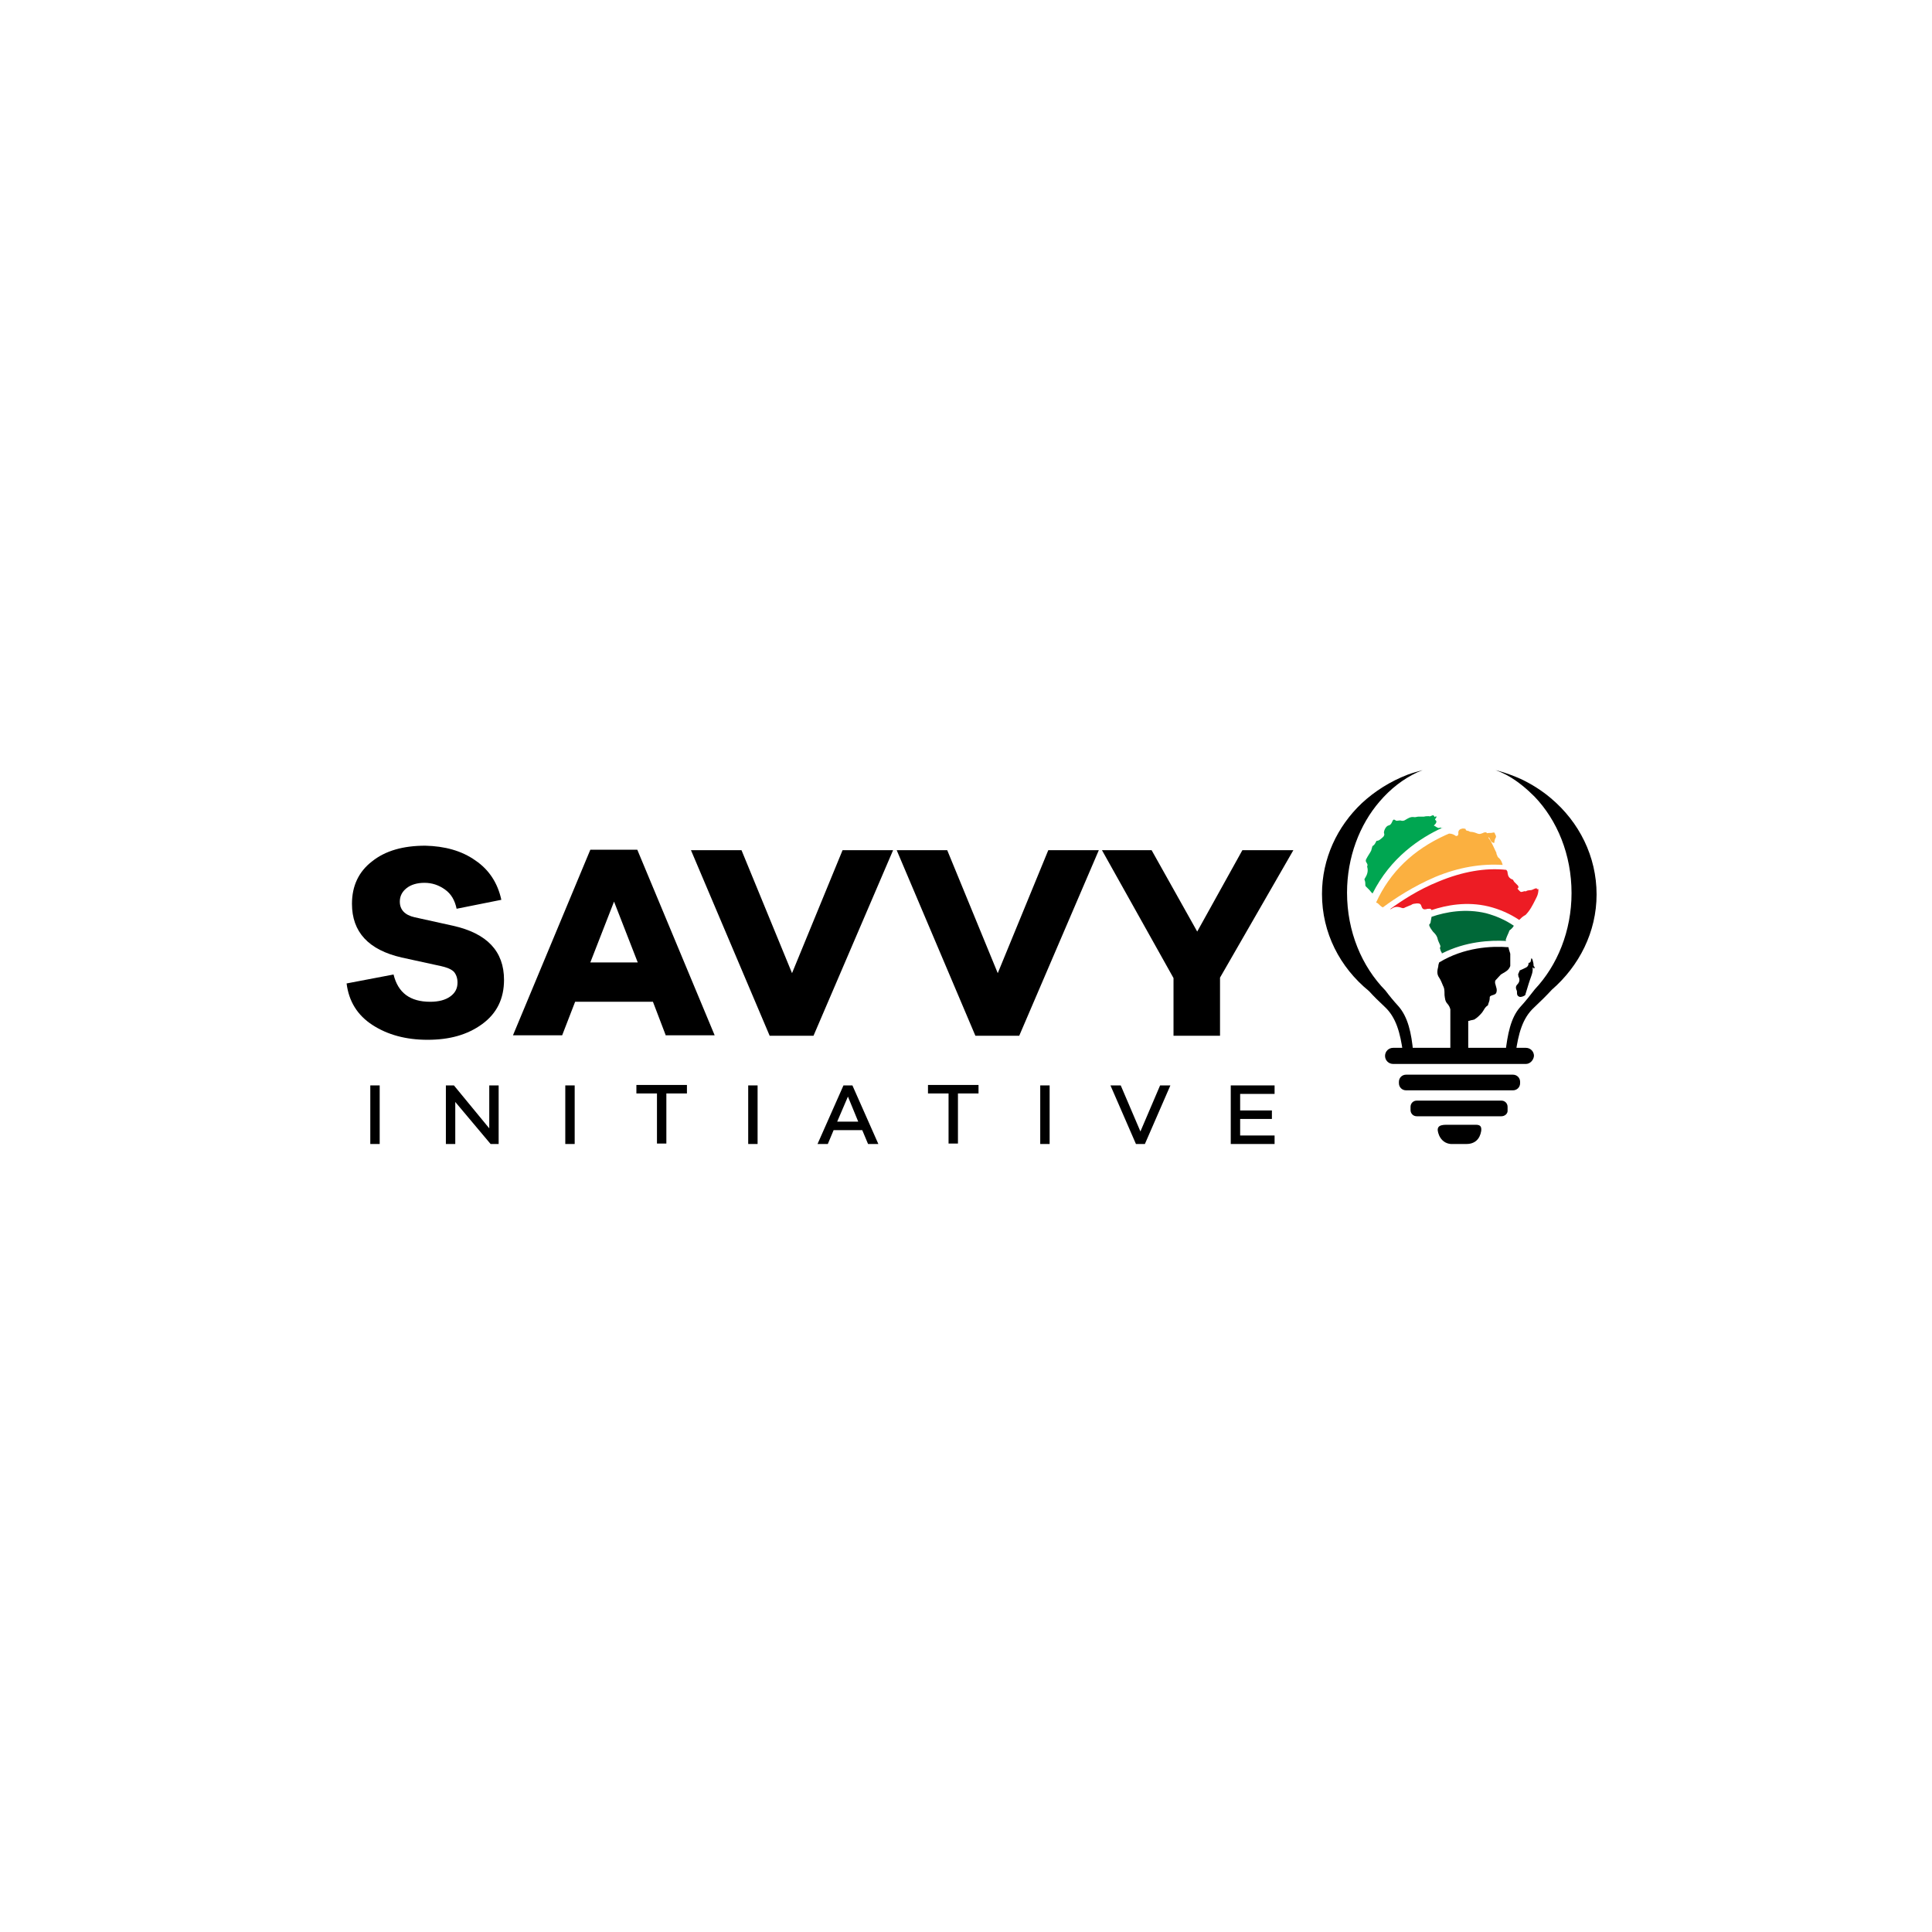 <?xml version="1.0" encoding="utf-8"?>
<!-- Generator: Adobe Illustrator 25.0.1, SVG Export Plug-In . SVG Version: 6.00 Build 0)  -->
<svg version="1.1" id="Layer_1" xmlns="http://www.w3.org/2000/svg" xmlns:xlink="http://www.w3.org/1999/xlink" x="0px" y="0px"
	 viewBox="0 0 432 432" style="enable-background:new 0 0 432 432;" xml:space="preserve">
<style type="text/css">
	.st0{fill:#FFFFFF;}
	.st1{fill:#006838;}
	.st2{fill:#ED1C24;}
	.st3{fill:#FBB040;}
	.st4{fill:#00A651;}
</style>
<rect x="-3" y="-3" class="st0" width="438" height="438"/>
<g>
	<g>
		<g>
			<path d="M106.3,192.4c3.1,2.1,5,5.1,5.8,8.8l-10,2c-0.4-1.9-1.2-3.3-2.6-4.3s-2.9-1.5-4.6-1.5c-1.6,0-3,0.4-4,1.2
				c-1,0.8-1.5,1.8-1.5,3c0,1.8,1.1,3,3.3,3.5l8.6,1.9c7.6,1.7,11.4,5.7,11.4,12.1c0,4.2-1.6,7.5-4.9,9.9s-7.3,3.5-12.2,3.5
				c-4.8,0-8.9-1.1-12.3-3.3c-3.4-2.2-5.3-5.3-5.8-9.3l10.5-2c1,4.1,3.7,6.1,8.2,6.1c1.9,0,3.4-0.4,4.5-1.2c1.1-0.8,1.6-1.8,1.6-3.1
				c0-1-0.3-1.8-0.8-2.4c-0.6-0.6-1.6-1-3-1.3l-8.7-1.9c-7.4-1.7-11.1-5.7-11.1-12c0-4,1.5-7.2,4.5-9.5c3-2.4,7-3.5,11.9-3.5
				C99.4,189.2,103.2,190.2,106.3,192.4z"/>
			<path d="M148.9,231.6L146,224h-17.4l-2.9,7.5h-11l17.3-41.5h10.5l17.3,41.5H148.9z M137.3,201.6l-5.3,13.6h10.6L137.3,201.6z"/>
			<path d="M181.9,231.6h-9.8l-17.6-41.5h11.3l11.3,27.5l11.3-27.5h11.3L181.9,231.6z"/>
			<path d="M227.9,231.6h-9.8l-17.6-41.5h11.3l11.3,27.5l11.3-27.5h11.3L227.9,231.6z"/>
			<path d="M272.8,231.6h-10.4v-12.9l-16-28.6h11.1l10.2,18.2l10.1-18.2h11.4l-16.4,28.5V231.6z"/>
		</g>
		<g>
			<path d="M82.8,255.8v-13.1h2.1v13.1H82.8z"/>
			<path d="M111.5,255.8h-1.8l-7.9-9.4v9.4h-2.1v-13.1h1.8l7.9,9.6v-9.6h2.1V255.8z"/>
			<path d="M126.4,255.8v-13.1h2.1v13.1H126.4z"/>
			<path d="M149,244.5v11.2h-2.1v-11.2h-4.6v-1.9h11.3v1.9H149z"/>
			<path d="M167.3,255.8v-13.1h2.1v13.1H167.3z"/>
			<path d="M194.1,255.8l-1.3-3.1h-6.4l-1.3,3.1h-2.3l5.8-13.1h2l5.8,13.1H194.1z M189.6,245.2l-2.4,5.6h4.7L189.6,245.2z"/>
			<path d="M214.2,244.5v11.2h-2.1v-11.2h-4.6v-1.9h11.3v1.9H214.2z"/>
			<path d="M232.6,255.8v-13.1h2.1v13.1H232.6z"/>
			<path d="M256,255.8h-2l-5.7-13.1h2.3l4.4,10.3l4.4-10.3h2.3L256,255.8z"/>
			<path d="M285,255.8h-9.8v-13.1h9.8v1.9h-7.7v3.7h7.1v1.9h-7.1v3.7h7.7V255.8z"/>
		</g>
	</g>
	<g>
		<path d="M326.3,255.8c-0.6,0-1.3,0-1.9,0c-1.2-0.1-2.1-0.8-2.6-1.9c-0.7-1.7-0.3-2.4,1.6-2.4c2.2,0,4.4,0,6.6,0
			c1.1,0,1.3,0.5,1.2,1.4c-0.3,1.8-1.4,2.9-3.3,2.9C327.4,255.8,326.8,255.8,326.3,255.8C326.3,255.8,326.3,255.8,326.3,255.8z"/>
		<path d="M338.3,243.8h-23.9c-0.9,0-1.6-0.7-1.6-1.6v-0.3c0-0.9,0.7-1.6,1.6-1.6h23.9c0.9,0,1.6,0.7,1.6,1.6v0.3
			C339.9,243.1,339.2,243.8,338.3,243.8z"/>
		<path d="M335.7,249.6h-18.9c-0.8,0-1.4-0.6-1.4-1.4v-0.7c0-0.8,0.6-1.4,1.4-1.4h18.9c0.8,0,1.4,0.6,1.4,1.4v0.7
			C337.2,249,336.5,249.6,335.7,249.6z"/>
		<path d="M312.7,225c2.1,2.4,2.9,5.9,3.3,10.3h-2.3c-0.6-4.3-1.5-7.8-4.1-10.2c-1.3-1.2-2.4-2.3-3.5-3.5
			c-6.5-5.3-10.5-13-10.5-21.7c0-7.9,3.4-15.1,8.9-20.3c0,0,0,0,0,0c2.9-2.7,6.4-4.9,10.3-6.4c0,0,0,0,0,0c1.1-0.4,2.2-0.7,3.3-1
			c-0.4,0.2-0.8,0.3-1.2,0.5c0,0,0,0,0,0c-3.2,1.5-6,3.7-8.4,6.5c0,0,0,0,0,0c-4.5,5.2-7.3,12.5-7.3,20.4c0,8.7,3.3,16.5,8.6,21.9
			C310.7,222.7,311.6,223.8,312.7,225z"/>
		<path d="M357,200c0,8.4-3.9,16-10,21.3c0,0,0,0,0,0c-1.2,1.3-2.5,2.6-4,4c-2.6,2.4-3.5,5.9-4.1,10.2h-2.3
			c0.5-4.3,1.2-7.9,3.3-10.3c1.2-1.3,2.3-2.7,3.3-4l0,0c5-5.3,8.2-13,8.2-21.5c0-8.6-3.2-16.3-8.3-21.6c-1.7-1.7-3.5-3.2-5.5-4.4
			c-1-0.6-2.1-1.1-3.2-1.5c2,0.5,3.9,1.2,5.7,2c2.5,1.2,4.7,2.6,6.7,4.3C353.1,183.8,357,191.5,357,200z"/>
		<path d="M341.2,237.9h-29.7c-1,0-1.8-0.8-1.8-1.8l0,0c0-1,0.8-1.8,1.8-1.8h29.7c1,0,1.8,0.8,1.8,1.8l0,0
			C342.9,237.1,342.1,237.9,341.2,237.9z"/>
		<rect x="324.3" y="217.5" width="4" height="18.6"/>
		<g>
			<path d="M343,216.6c-0.1-0.1-0.1-0.2-0.2-0.3c0,0-0.1,0.1-0.1,0.1c0.1,1-0.3,1.8-0.6,2.7c-0.2,0.6-0.4,1.2-0.6,1.9
				c-0.1,0.4-0.3,0.9-0.4,1.3c0,0,0,0.1,0,0.1c-0.1,0.3-1,0.6-1.3,0.5c-0.6-0.2-0.6-0.6-0.6-1.1c0-0.1,0-0.3-0.1-0.4
				c-0.2-0.5-0.2-0.9,0.2-1.3c0.4-0.4,0.6-1,0.3-1.6c-0.1-0.1-0.1-0.3-0.1-0.4c-0.1-0.2,0-0.4,0.1-0.6c0.1-0.2,0.2-0.4,0.2-0.5
				c0.5-0.2,0.9-0.4,1.3-0.6c0.5-0.2,0.7-0.6,0.7-1.1c0.3,0,0.5-0.2,0.5-0.5c0-0.1,0.1-0.3,0.1-0.5h0.1c0.1,0.1,0.2,0.3,0.2,0.4
				c0.1,0.4,0.2,0.7,0.2,1c0,0.1,0,0.3,0.1,0.4C343.2,216.2,343.2,216.4,343,216.6z"/>
			<path class="st1" d="M332.3,204.2c-4.6-1.1-9-0.3-12.2,0.8c-0.1,0.4-0.1,0.7-0.2,1.1c0,0.2-0.1,0.4-0.2,0.5
				c-0.2,0.1-0.1,0.3-0.1,0.4c0.2,0.5,0.5,0.9,0.8,1.3c0.4,0.4,0.8,0.8,1,1.4c0.1,0.6,0.4,1.1,0.6,1.6c0.1,0.2,0.1,0.4,0,0.6
				c0,0-0.1,0.1,0,0.2c0.1,0.3,0.1,0.5,0.3,0.8c0.1,0.1,0.1,0.2,0.1,0.3c5.3-2.7,10.8-3,14.4-2.8c-0.2-0.2-0.1-0.3,0-0.6
				c0.2-0.6,0.5-1.1,0.7-1.7c0-0.1,0.1-0.1,0.1-0.1c0.2-0.2,0.5-0.4,0.7-0.7c0.1-0.1,0.1-0.2,0.2-0.3
				C336.6,205.7,334.5,204.8,332.3,204.2z"/>
			<path class="st2" d="M343.6,198.6c-0.1,0-0.3,0.1-0.4,0.1c-0.2,0.1-0.5,0.2-0.7,0.3c-0.4,0.1-0.9,0-1.3,0.3c0,0-0.1,0-0.1,0
				c-0.3-0.1-0.5,0.1-0.7,0.1c-0.1,0-0.3,0.1-0.4,0c-0.3-0.2-0.5-0.5-0.7-0.7c0.3-0.2,0.3-0.4,0.1-0.7c-0.3-0.3-0.5-0.5-0.8-0.8
				c-0.1-0.1-0.1-0.2-0.2-0.3c0-0.1-0.1-0.1-0.1-0.2c-0.9-0.3-1.1-0.8-1.2-1.5c0-0.3-0.1-0.5-0.3-0.7c-4.7-0.5-9.8,0.4-15.1,2.6
				c-4.5,1.8-8.3,4.3-10.9,6.2c0.2,0,0.4-0.1,0.5-0.2c0.6-0.4,1.3-0.4,2.1-0.1c0.3,0.1,0.5,0.1,0.8-0.1c0.4-0.2,0.8-0.3,1.2-0.5
				c0,0,0.1,0,0.1,0c0.4-0.4,0.9-0.3,1.3-0.4c0.7,0,0.9,0.1,1.1,0.8c0.2,0.5,0.5,0.6,1,0.5c0.2-0.1,0.5-0.1,0.8-0.1
				c0.3,0,0.3,0.2,0.4,0.3c3.3-1.1,7.9-2,12.8-0.8c2.4,0.6,4.7,1.6,6.8,3c0.4-0.4,0.7-0.7,1.2-1c0.1,0,0.1-0.1,0.2-0.1
				c1-1,1.6-2.2,2.2-3.4c0.1-0.2,0.2-0.4,0.3-0.6c0.3-0.6,0.4-1.2,0.4-1.8C343.6,198.9,343.6,198.7,343.6,198.6z"/>
			<path class="st3" d="M335.1,191.8c-0.2-0.1-0.3-0.4-0.4-0.7c-0.1-0.1-0.1-0.3-0.1-0.4c-0.3-0.6-0.5-1.1-0.8-1.7
				c-0.1-0.2-0.2-0.4-0.3-0.6c-0.2-0.4-0.4-0.7-0.7-1.1c0.1,0,0.1-0.1,0.1-0.1c0.4,0.5,0.4,1.2,1.2,1.3c0.1-0.4,0.1-0.8,0.3-1.1
				c0.2-0.3,0.1-0.5,0-0.7c0-0.1-0.1-0.1-0.1-0.2c-0.1-0.4-0.2-0.4-0.6-0.3c-0.4,0.1-0.8,0-1.1,0.1c0,0-0.1,0-0.1,0
				c-0.2-0.3-0.5-0.2-0.8-0.1c-0.1,0.1-0.3,0.1-0.5,0.2c-0.3,0.1-0.5,0.1-0.8,0c-0.5-0.2-1-0.4-1.6-0.4c-0.1,0-0.2-0.1-0.3-0.1
				c-0.1-0.1-0.1-0.1-0.2-0.1c-0.3-0.1-0.5,0-0.6-0.4c0-0.1-0.1-0.1-0.2-0.1c-0.2,0-0.4-0.1-0.6,0c-0.6,0.1-0.9,0.5-0.8,1.1
				c0,0.1-0.1,0.3-0.1,0.4c-0.2,0.1-0.4,0.2-0.5,0.1c-0.4-0.3-0.9-0.5-1.4-0.5c0,0-0.1,0-0.1,0c-0.2,0.1-0.5,0.2-0.7,0.3
				c-7.3,3.3-12.5,8.3-15.6,15.1c0.1,0,0.1,0.1,0.2,0.1c0.1,0,0.2,0.1,0.3,0.2c0.3,0.3,0.6,0.6,1,0.8c2.7-2,6.8-4.7,11.7-6.8
				c5.3-2.2,10.3-3,15.1-2.7C335.8,192.7,335.6,192.2,335.1,191.8z"/>
			<path class="st4" d="M322.2,185.1c-0.1,0-0.2-0.1-0.3,0c-0.2,0.1-0.4,0-0.6-0.1c-0.2-0.1-0.4-0.3-0.7-0.4
				c0.1-0.1,0.2-0.2,0.3-0.3c0.3-0.3,0.4-0.7,0.1-0.9c-0.2-0.1-0.1-0.2,0-0.4c0.1-0.1,0.2-0.2,0.2-0.4c0,0-0.1,0-0.1-0.1
				c-0.1,0.1-0.2,0.1-0.3,0.2c-0.2-0.4-0.3-0.5-0.7-0.3c-0.2,0.1-0.4,0.2-0.6,0.1c-0.4,0-0.7,0-1.1,0.1c-0.2,0-0.4,0-0.6,0
				c-0.2,0-0.4,0-0.6,0c-0.4,0-0.7,0.2-1.1,0.1c-0.7-0.1-1.3,0.3-1.8,0.6c-0.3,0.2-0.6,0.3-1,0.2c-0.2-0.1-0.5,0-0.7,0
				c-0.2,0-0.4,0.1-0.6-0.1c-0.3-0.2-0.4-0.2-0.6,0.1c-0.2,0.5-0.4,1-1,1.1c-0.6,0.2-1.1,1.4-0.9,1.8c0.1,0.2,0,0.4-0.1,0.6
				c-0.1,0.1-0.2,0.2-0.3,0.3c-0.4,0.3-0.7,0.7-1.2,0.7c-0.1,0-0.2,0.1-0.2,0.2c-0.2,0.3-0.3,0.7-0.7,0.9c-0.1,0.1-0.2,0.2-0.2,0.4
				c-0.1,0.2-0.1,0.4-0.2,0.7c-0.3,0.6-0.7,1.1-1,1.7c-0.2,0.3-0.3,0.6-0.1,0.9c0.2,0.3,0.4,0.6,0.2,0.9c0,0,0,0.1,0,0.1
				c0.3,1,0,1.8-0.5,2.6c-0.1,0.1-0.1,0.2-0.1,0.3c0.2,0.4,0.2,0.9,0.2,1.3c0,0.1,0.1,0.2,0.2,0.3c0.2,0.2,0.5,0.5,0.7,0.7
				c0.2,0.2,0.3,0.4,0.5,0.6c0.1,0.1,0.2,0.1,0.2,0.2c4-8,10.5-12.4,15.8-14.8C322.5,185.2,322.3,185.1,322.2,185.1z"/>
			<path d="M337.7,215.3v-2c0-0.2-0.3-0.8-0.4-1.5c-3.8-0.3-9.9,0-15.5,3.4c-0.1,0.3-0.2,0.6-0.2,0.9c-0.2,0.8-0.4,1.7,0.2,2.5
				c0.4,0.6,0.6,1.2,0.9,1.9c0.1,0.1,0.1,0.3,0.2,0.5c0.1,0.5,0.1,1,0.1,1.5c0.1,0.7,0.1,1.4,0.7,2c0.6,0.7,0.7,1.6,1.2,2.4
				c0.1,0.1,0.2,0.4-0.2,0.5c0,0,0,0.1,0,0.2c0.2,0.2,0.4,0.5,0.5,0.7c0.1,0.1,0.2,0.2,0.3,0.3c0.1,0.1,0.3,0,0.4,0
				c0.5-0.1,0.9-0.3,1.4-0.4c0,0,0.1,0,0.1,0c0.4,0,0.8,0.2,1.3,0c0.2-0.1,0.6-0.1,0.8-0.2c0,0,0.1,0,0.1,0c0.7-0.4,1.3-1,1.8-1.6
				c0.4-0.5,0.6-1.2,1.3-1.6c0.1-0.5,0.4-1,0.4-1.5c0-0.5,0-0.5,0.4-0.7c0.1,0,0.2-0.1,0.3-0.1c0.3-0.1,0.7-0.2,0.8-0.6
				c0.1-0.3,0.1-0.7,0-1c-0.1-0.4-0.2-0.7-0.3-1.1c0-0.2,0-0.5,0.1-0.6c0.4-0.4,0.8-0.9,1.2-1.3c0.3-0.2,0.7-0.4,1-0.6
				c0.5-0.3,0.9-0.7,1.1-1.3C337.7,215.7,337.7,215.5,337.7,215.3z"/>
		</g>
	</g>
</g>
</svg>
